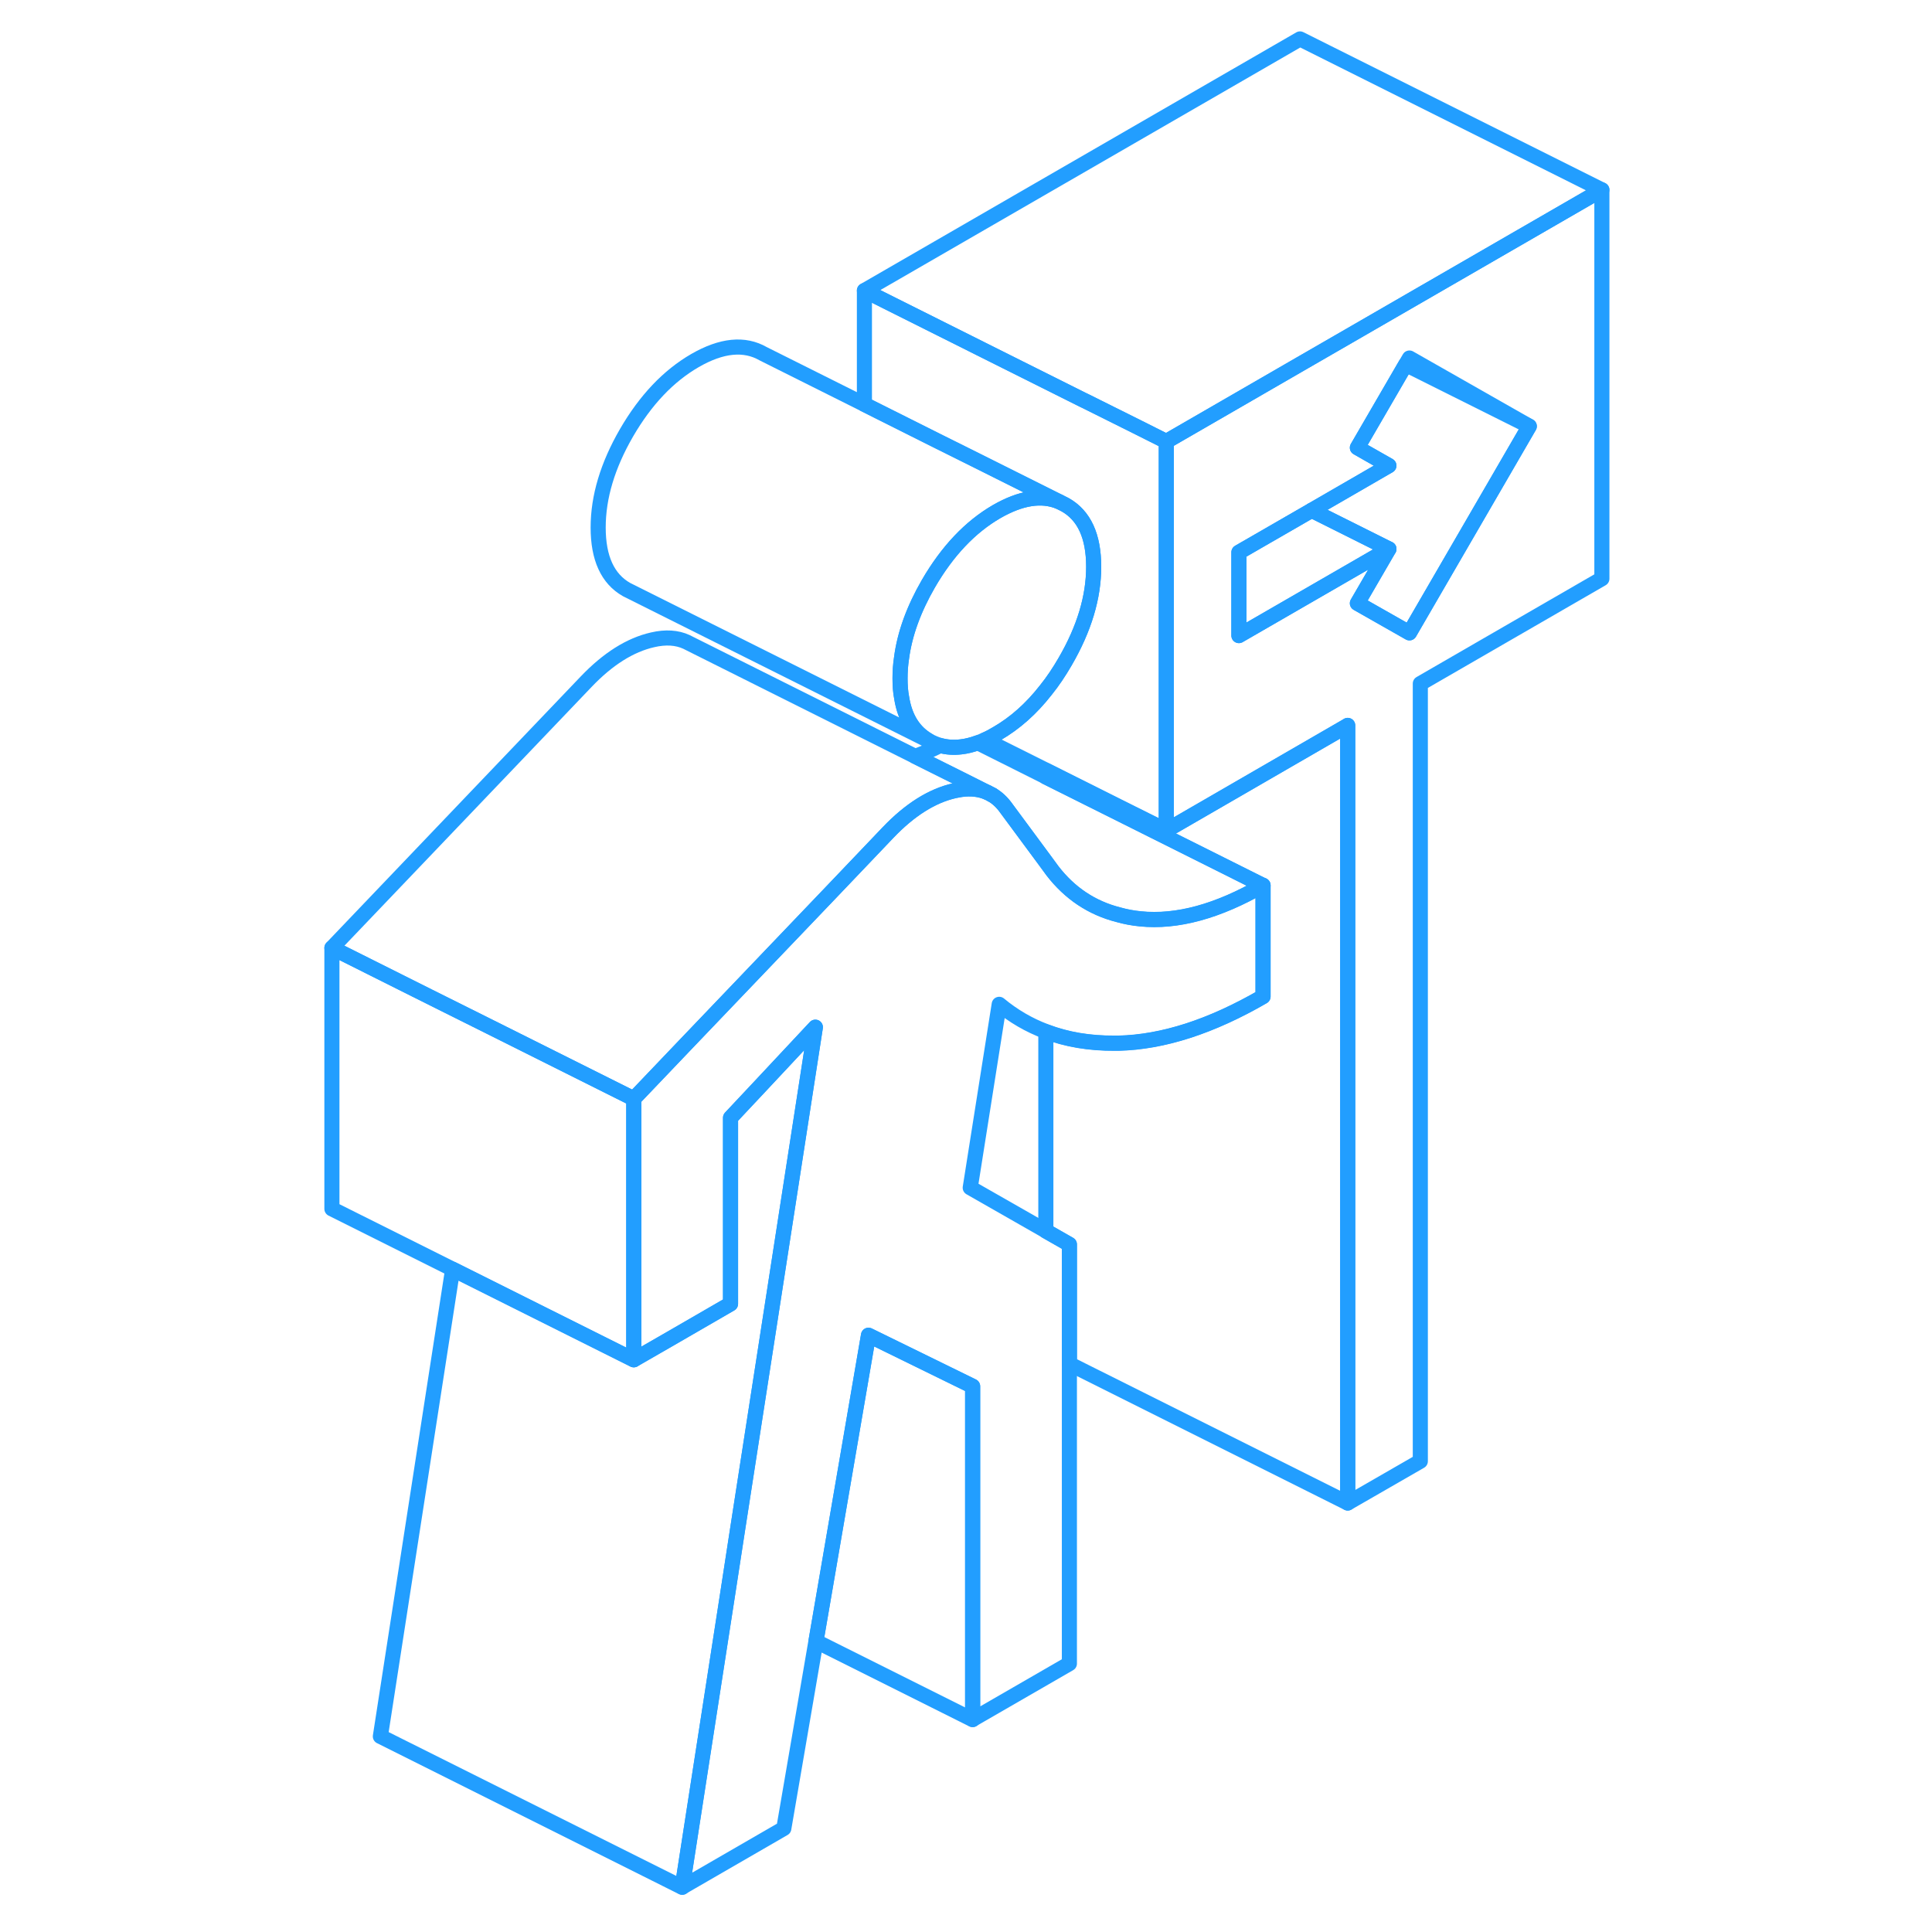<svg width="48" height="48" viewBox="0 0 90 128" fill="none" xmlns="http://www.w3.org/2000/svg" stroke-width="1px" stroke-linecap="round" stroke-linejoin="round"><path d="M58.27 29.25V55.01L55.099 53.429L50.289 51.02L46.27 49.01C46.529 48.9 46.779 48.76 47.039 48.609C48.249 47.91 49.329 46.95 50.289 45.719C50.749 45.15 51.169 44.52 51.569 43.83C52.83 41.66 53.459 39.569 53.459 37.55C53.459 35.529 52.83 34.15 51.569 33.44L51.169 33.239L45.789 30.549L43.08 29.2L38.27 26.79V19.25L47.659 23.95L52.779 26.509L52.909 26.57L56.459 28.34L58.27 29.25Z" stroke="#229EFF" stroke-linejoin="round"/><path d="M22.99 72.8V90.09L17.05 87.12L10.99 84.09L2.99 80.09V62.8L9.4 66.01L13.47 68.04L22.99 72.8Z" stroke="#229EFF" stroke-linejoin="round"/><path d="M35.02 68.06L31.85 88.54L29.86 101.38L29.18 105.8L26.2 125.04L6.2 115.04L10.99 84.09L17.05 87.12L22.99 90.09L25.44 88.68L29.4 86.389V74.06L31.24 72.1L35.02 68.06Z" stroke="#229EFF" stroke-linejoin="round"/><path d="M46.75 52.669L46.68 52.639" stroke="#229EFF" stroke-linejoin="round"/><path d="M46.45 52.519C45.93 52.289 45.34 52.219 44.68 52.309C44.54 52.33 44.39 52.359 44.24 52.389C42.74 52.729 41.27 53.66 39.83 55.169L36.13 59.05L26.33 69.299L22.99 72.799L13.47 68.04L9.4 66.01L2.99 62.8L19.83 45.169C21.27 43.66 22.74 42.729 24.24 42.389C25.1 42.189 25.85 42.239 26.48 42.529L26.72 42.65L41.63 50.109L44.68 51.63L46.45 52.519Z" stroke="#229EFF" stroke-linejoin="round"/><path d="M53.46 37.55C53.46 39.569 52.83 41.659 51.57 43.829C51.17 44.519 50.75 45.149 50.29 45.719C49.33 46.949 48.25 47.91 47.04 48.609C46.78 48.76 46.53 48.9 46.27 49.01H46.26C46.1 49.09 45.94 49.149 45.78 49.209C45.4 49.349 45.03 49.44 44.68 49.48C44.19 49.539 43.73 49.509 43.29 49.389C43.02 49.309 42.76 49.2 42.51 49.059C41.55 48.51 40.95 47.569 40.74 46.249C40.66 45.849 40.63 45.419 40.63 44.949C40.63 44.479 40.66 44.049 40.73 43.589C40.94 41.989 41.54 40.349 42.51 38.669C43.77 36.499 45.28 34.909 47.04 33.889C48.63 32.979 50 32.76 51.17 33.239L51.57 33.44C52.83 34.15 53.46 35.52 53.46 37.55Z" stroke="#229EFF" stroke-linejoin="round"/><path d="M51.17 33.24C50 32.76 48.63 32.98 47.04 33.889C45.28 34.91 43.77 36.5 42.51 38.67C41.54 40.35 40.94 41.99 40.73 43.59C40.66 44.05 40.63 44.499 40.63 44.95C40.63 45.4 40.66 45.85 40.74 46.24C40.95 47.57 41.55 48.51 42.51 49.06L22.51 39.06C21.26 38.35 20.63 36.98 20.63 34.95C20.63 32.919 21.26 30.83 22.51 28.67C23.77 26.5 25.28 24.91 27.04 23.89C28.81 22.869 30.32 22.72 31.57 23.44L38.27 26.79L43.08 29.2L45.79 30.55L51.17 33.24Z" stroke="#229EFF" stroke-linejoin="round"/><path d="M70.37 22.259L67.129 24.13L58.51 29.11L58.27 29.25V55.01L70.289 48.059V99.579L75.1 96.809V45.289L87.129 38.34V12.579L70.37 22.259ZM74.379 41.929L70.929 39.969L73.019 36.37L63.08 42.109V36.59L67.9 33.809L73.019 30.849L70.929 29.66L74.129 24.149L74.379 23.72L82.32 28.239L74.379 41.929Z" stroke="#229EFF" stroke-linejoin="round"/><path d="M73.02 36.37L63.08 42.11V36.59L67.9 33.81L73.02 36.37Z" stroke="#229EFF" stroke-linejoin="round"/><path d="M82.32 28.239L74.38 41.929L70.93 39.969L73.02 36.369L67.9 33.809L73.02 30.849L70.93 29.659L74.13 24.149L82.32 28.239Z" stroke="#229EFF" stroke-linejoin="round"/><path d="M87.129 12.579L70.37 22.259L67.129 24.13L58.51 29.11L58.27 29.25L56.459 28.34L52.909 26.57L52.779 26.509L47.659 23.95L38.27 19.25L67.129 2.579L87.129 12.579Z" stroke="#229EFF" stroke-linejoin="round"/><path d="M64.68 58.659V66.019C61.24 68.009 58.05 69.039 55.1 69.109C55.02 69.109 54.94 69.109 54.86 69.109C53.19 69.119 51.67 68.869 50.29 68.339C49.17 67.919 48.14 67.319 47.2 66.539L45.28 78.689L50.29 81.549L51.85 82.439V110.219L45.44 113.919V91.839L38.54 88.459L35.06 108.729L32.93 121.139L26.2 125.029L29.18 105.789L29.86 101.369L31.85 88.529L35.02 68.049L31.24 72.089L29.4 74.049V86.379L25.44 88.669L22.99 90.079V72.789L26.33 69.289L36.13 59.039L39.83 55.159C41.27 53.649 42.74 52.719 44.24 52.38C44.39 52.349 44.54 52.319 44.68 52.299C45.34 52.209 45.93 52.279 46.45 52.51L46.68 52.63C47.06 52.84 47.39 53.149 47.68 53.559L50.29 57.089L50.73 57.69C51.87 59.169 53.33 60.149 55.1 60.599C55.56 60.729 56.04 60.819 56.54 60.869C58.97 61.119 61.69 60.379 64.68 58.649V58.659Z" stroke="#229EFF" stroke-linejoin="round"/><path d="M70.29 48.06V99.579L51.85 90.36V82.45L50.29 81.56V68.35C51.67 68.879 53.19 69.13 54.86 69.12C54.94 69.12 55.02 69.12 55.1 69.12C58.05 69.05 61.24 68.019 64.68 66.029V58.67L55.1 53.88L50.29 51.48V51.029L55.1 53.44L58.27 55.02L70.29 48.07V48.06Z" stroke="#229EFF" stroke-linejoin="round"/><path d="M45.44 91.85V113.93L35.06 108.74L38.54 88.469L45.44 91.85Z" stroke="#229EFF" stroke-linejoin="round"/><path d="M64.68 58.66C61.69 60.389 58.97 61.13 56.54 60.88C56.04 60.83 55.56 60.739 55.1 60.609C53.33 60.16 51.87 59.179 50.73 57.7L50.29 57.099L47.68 53.569C47.39 53.16 47.06 52.849 46.68 52.639L46.45 52.52L44.68 51.63L41.63 50.109C42.17 49.919 42.72 49.679 43.29 49.389C43.73 49.51 44.19 49.539 44.68 49.48C45.03 49.44 45.4 49.349 45.78 49.209L50.29 51.469L55.1 53.87L64.68 58.66Z" stroke="#229EFF" stroke-linejoin="round"/></svg>